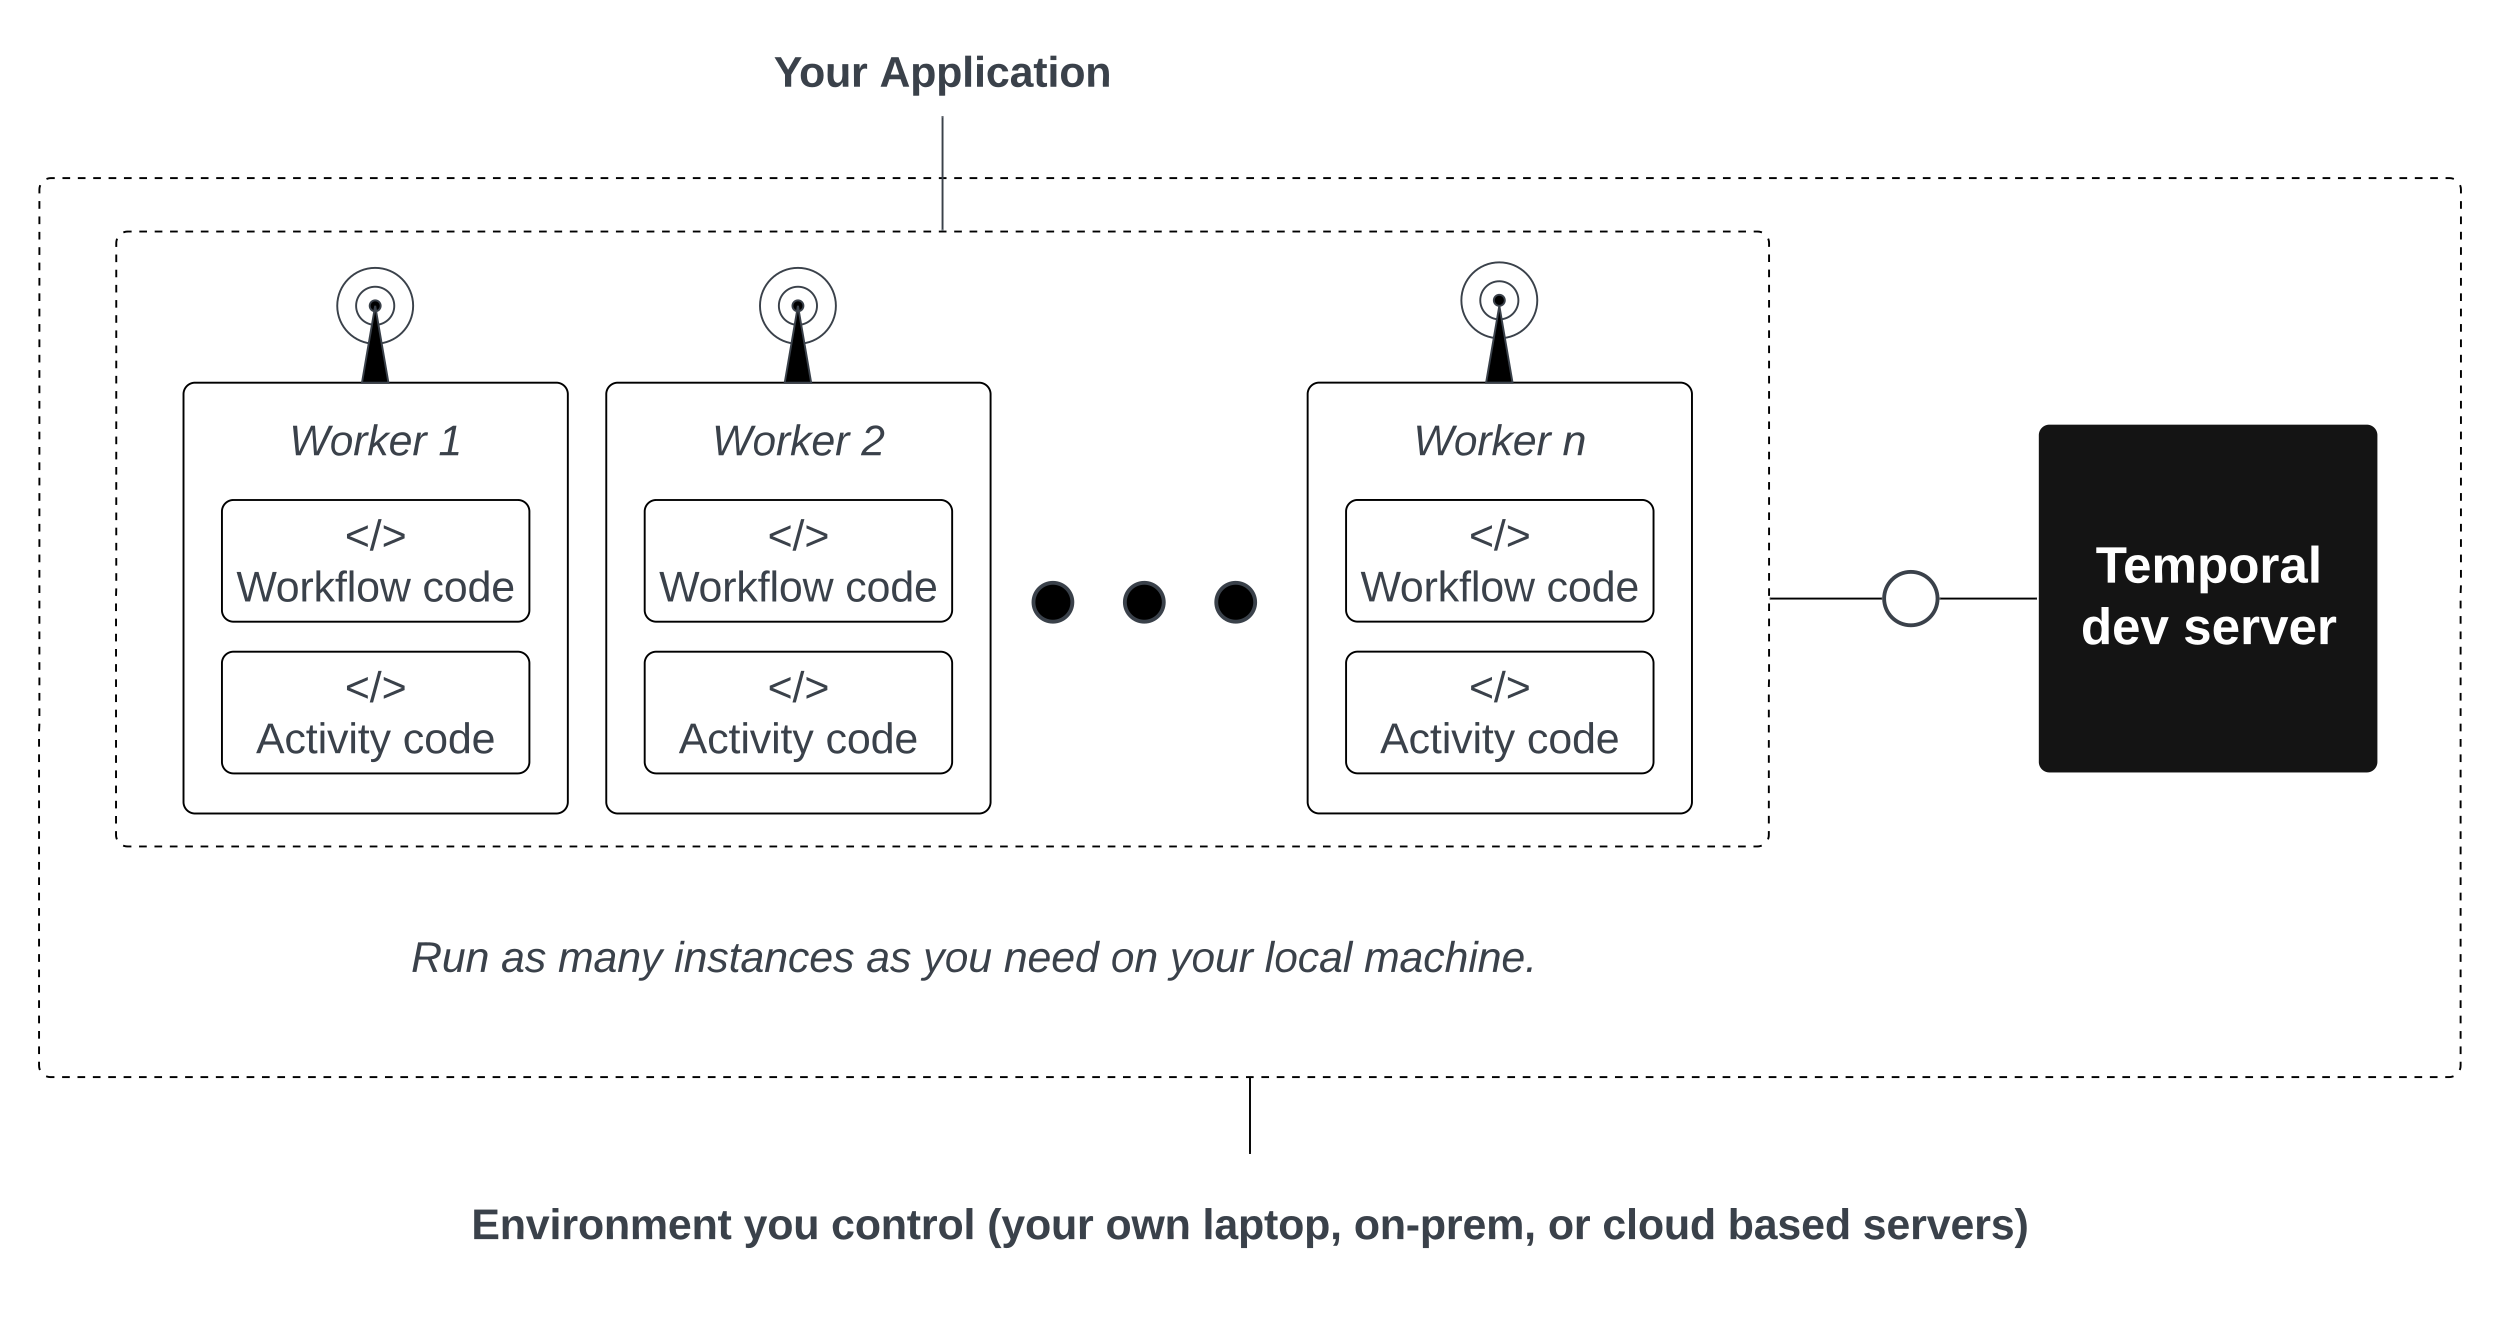 <svg xmlns="http://www.w3.org/2000/svg" xmlns:xlink="http://www.w3.org/1999/xlink" xmlns:lucid="lucid" width="1301" height="699.33"><g transform="translate(-99.5 300.5)" lucid:page-tab-id="0_0"><path d="M0-500h1500V500H0z" fill="#fff"/><path d="M120-201.8a6 6 0 0 1 6-6h1248a6 6 0 0 1 6 6V254a6 6 0 0 1-6 6H126a6 6 0 0 1-6-6z" fill-opacity="0"/><path d="M123.7-207.34l.45-.17.9-.24.95-.07h2m4 0h4m4 0h4m4 0h4m4 0h4m4 0h4m4 0h4m4 0h4m4 0h4m4 0h4m4 0h4m4 0h4m4 0h4m4 0h4m4 0h4m4 0h4m4 0h4m4 0h4m4 0h4m4 0h4m4 0h4m4 0h4m4 0h4m4 0h4m4 0h4m4 0h4m4 0h4m4 0h4m4 0h4m4 0h4m4 0h4m4 0h4m4 0h4m4 0h4m4 0h4m4 0h4m4 0h4m4 0h4m4 0h4m4 0h4m4 0h4m4 0h4m4 0h4m4 0h4m4 0h4m4 0h4m4 0h4m4 0h4m4 0h4m4 0h4m4 0h4m4 0h4m4 0h4m4 0h4m4 0h4m4 0h4m4 0h4m4 0h4m4 0h4m4 0h4m4 0h4m4 0h4m4 0h4m4 0h4m4 0h4m4 0h4m4 0h4m4 0h4m4 0h4m4 0h4m4 0h4m4 0h4m4 0h4m4 0h4m4 0h4m4 0h4m4 0h4m4 0h4m4 0h4m4 0h4m4 0h4m4 0h4m4 0h4m4 0h4m4 0h4m4 0h4m4 0h4m4 0h4m4 0h4m4 0h4m4 0h4m4 0h4m4 0h4m4 0h4m4 0h4m4 0h4m4 0h4m4 0h4m4 0h4m4 0h4m4 0h4m4 0h4m4 0h4m4 0h4m4 0h4m4 0h4m4 0h4m4 0h4m4 0h4m4 0h4m4 0h4m4 0h4m4 0h4m4 0h4m4 0h4m4 0h4m4 0h4m4 0h4m4 0h4m4 0h4m4 0h4m4 0h4m4 0h4m4 0h4m4 0h4m4 0h4m4 0h4m4 0h4m4 0h4m4 0h4m4 0h4m4 0h4m4 0h4m4 0h4m4 0h4m4 0h4m4 0h4m4 0h4m4 0h4m4 0h4m4 0h4m4 0h4m4 0h4m4 0h4m4 0h4m4 0h4m4 0h4m4 0h4m4 0h4m4 0h4m4 0h4m4 0h4m4 0h4m4 0h4m4 0h4m4 0h4m4 0h2l.94.06.9.23.45.16m3.23 3.24l.18.44.23.9.07.95v2m0 4v4m0 4v3.98m0 4v4m0 4v4m0 4v4m0 4v4m0 4v4m0 3.98v4m0 4v4m0 4v4m0 4v4m0 4v4m0 4v4m0 3.98v4m0 4v4m0 4v4m0 4v4m0 4v4m0 4v4m0 3.98v4m0 4v4m0 4v4m0 4v4m0 4v4m0 4v4m0 4V8.1m0 4v4m0 4v4m0 4v4m0 4v4m0 4v4m0 3.98v4m0 4v4m0 4v4m0 4v4m0 4v4m0 4v4m0 3.98v4m0 4v4m0 4v4m0 4v4m0 4v4m0 4v4m0 3.98v4m0 4v4m0 4v4m0 4v4m0 4v4m0 4v4m0 3.98v4m0 4v4m0 4v4m0 4v4m0 4v4m0 4v4m0 3.98v4m0 4v2l-.07.94-.22.9-.17.45m-3.24 3.23l-.45.18-.9.23-.95.07h-2m-4 0h-4m-4 0h-4m-4 0h-4m-4 0h-4m-4 0h-4m-4 0h-4m-4 0h-4m-4 0h-4m-4 0h-4m-4 0h-4m-4 0h-4m-4 0h-4m-4 0h-4m-4 0h-4m-4 0h-4m-4 0h-4m-4 0h-4m-4 0h-4m-4 0h-4m-4 0h-4m-4 0h-4m-4 0h-4m-4 0h-4m-4 0h-4m-4 0h-4m-4 0h-4m-4 0h-4m-4 0h-4m-4 0h-4m-4 0h-4m-4 0h-4m-4 0h-4m-4 0h-4m-4 0h-4m-4 0h-4m-4 0h-4m-4 0h-4m-4 0h-4m-4 0h-4m-4 0h-4m-4 0h-4m-4 0h-4m-4 0h-4m-4 0h-4m-4 0h-4m-4 0h-4m-4 0h-4m-4 0h-4m-4 0h-4m-4 0h-4m-4 0h-4m-4 0h-4m-4 0h-4m-4 0h-4m-4 0h-4m-4 0h-4m-4 0h-4m-4 0h-4m-4 0h-4m-4 0h-4m-4 0h-4m-4 0h-4m-4 0h-4m-4 0h-4m-4 0h-4m-4 0h-4m-4 0h-4m-4 0h-4m-4 0h-4m-4 0h-4m-4 0h-4m-4 0h-4m-4 0h-4m-4 0h-4m-4 0h-4m-4 0h-4m-4 0h-4m-4 0h-4m-4 0h-4m-4 0h-4m-4 0h-4m-4 0h-4m-4 0h-4m-4 0h-4m-4 0h-4m-4 0h-4m-4 0h-4m-4 0h-4m-4 0h-4m-4 0h-4m-4 0h-4m-4 0h-4m-4 0h-4m-4 0h-4m-4 0h-4m-4 0h-4m-4 0h-4m-4 0h-4m-4 0h-4m-4 0h-4m-4 0h-4m-4 0h-4m-4 0h-4m-4 0h-4m-4 0h-4m-4 0h-4m-4 0h-4m-4 0h-4m-4 0h-4m-4 0h-4m-4 0h-4m-4 0h-4m-4 0h-4m-4 0h-4m-4 0h-4m-4 0h-4m-4 0h-4m-4 0h-4m-4 0h-4m-4 0h-4m-4 0h-4m-4 0h-4m-4 0h-4m-4 0h-4m-4 0h-4m-4 0h-4m-4 0h-4m-4 0h-4m-4 0h-4m-4 0h-4m-4 0h-4m-4 0h-4m-4 0h-4m-4 0h-4m-4 0h-4m-4 0h-4m-4 0h-4m-4 0h-4m-4 0h-4m-4 0h-4m-4 0h-4m-4 0h-4m-4 0h-4m-4 0h-4m-4 0h-4m-4 0h-4m-4 0h-4m-4 0h-4m-4 0h-4m-4 0h-4m-4 0h-4m-4 0h-4m-4 0h-4m-4 0h-4m-4 0h-4m-4 0h-2l-.94-.07-.9-.22-.45-.17m-3.23-3.24l-.18-.45-.23-.9-.07-.95v-2m0-4v-4m0-4v-4m0-4v-4m0-4v-4m0-3.98v-4m0-4v-4m0-4v-4m0-4v-4m0-4v-4m0-4v-4m0-3.98v-4m0-4v-4m0-4v-4m0-4v-4m0-4v-4m0-4v-3.98m0-4v-4m0-4v-4m0-4v-4m0-4v-4m0-4v-4m0-4V76.1m0-4v-4m0-4v-4m0-4v-4m0-4v-4m0-4v-4m0-4V28.1m0-4v-4m0-4v-4m0-4v-4m0-4v-4m0-4v-4m0-4v-4m0-3.98v-4m0-4v-4m0-4v-4m0-4v-4m0-4v-4m0-4v-3.98m0-4v-4m0-4v-4m0-4v-4m0-4v-4m0-4v-4m0-4v-3.98m0-4v-4m0-4v-4m0-4v-4m0-4v-4m0-4v-4m0-4v-3.98m0-4v-4m0-4v-4m0-4v-4m0-4v-4m0-4v-2l.07-.93.22-.9.17-.45" stroke="#000" fill="none"/><path d="M160-174a6 6 0 0 1 6-6h848a6 6 0 0 1 6 6v308a6 6 0 0 1-6 6H166a6 6 0 0 1-6-6z" fill-opacity="0"/><path d="M163.7-179.53l.45-.18.9-.23.95-.07h2m4 0h4m4 0h4m4 0h4m4 0h4m4 0h4m4 0h4m4 0h4m4 0h4m4 0h4m4 0h4m4 0h4m4 0h4m4 0h4m4 0h4m4 0h4m4 0h4m4 0h4m4 0h4m4 0h4m4 0h4m4 0h4m4 0h4m4 0h4m4 0h4m4 0h4m4 0h4m4 0h4m4 0h4m4 0h4m4 0h4m4 0h4m4 0h4m4 0h4m4 0h4m4 0h4m4 0h4m4 0h4m4 0h4m4 0h4m4 0h4m4 0h4m4 0h4m4 0h4m4 0h4m4 0h4m4 0h4m4 0h4m4 0h4m4 0h4m4 0h4m4 0h4m4 0h4m4 0h4m4 0h4m4 0h4m4 0h4m4 0h4m4 0h4m4 0h4m4 0h4m4 0h4m4 0h4m4 0h4m4 0h4m4 0h4m4 0h4m4 0h4m4 0h4m4 0h4m4 0h4m4 0h4m4 0h4m4 0h4m4 0h4m4 0h4m4 0h4m4 0h4m4 0h4m4 0h4m4 0h4m4 0h4m4 0h4m4 0h4m4 0h4m4 0h4m4 0h4m4 0h4m4 0h4m4 0h4m4 0h4m4 0h4m4 0h4m4 0h4m4 0h4m4 0h4m4 0h4m4 0h4m4 0h4m4 0h4m4 0h4m4 0h4m4 0h4m4 0h4m4 0h4m4 0h4m4 0h2l.94.07.9.22.45.17m3.23 3.24l.18.45.23.9.07.95v1.97m0 3.95v3.95m0 3.95v3.95m0 3.95v3.95m0 3.95v3.94m0 3.95v3.96m0 3.95v3.96m0 3.95v3.96m0 3.94v3.95m0 3.95v3.95m0 3.95v3.95m0 3.95v3.95m0 3.95v3.94m0 3.95v3.94m0 3.95v3.94m0 3.95v3.94m0 3.95v3.93m0 3.95v3.95m0 3.95v3.95m0 3.95v3.95m0 3.94v3.95m0 3.95v3.95m0 3.95v3.95m0 3.95v3.95m0 3.94v3.95m0 3.96v3.95m0 3.96v3.95m0 3.96v3.95m0 3.95v3.95m0 3.95V57m0 3.95v3.95m0 3.95v3.95m0 3.94v3.95m0 3.94v3.95m0 3.94v3.95m0 3.94v3.95m0 3.93v3.95m0 3.95v3.95m0 3.95v3.95m0 3.95V134l-.07.94-.22.9-.17.45m-3.24 3.23l-.45.18-.9.23-.95.07h-2m-4 0h-4m-4 0h-4m-4 0h-4m-4 0h-4m-4 0h-4m-4 0h-4m-4 0h-4m-4 0h-4m-4 0h-4m-4 0h-4m-4 0h-4m-4 0h-4m-4 0h-4m-4 0h-4m-4 0h-4m-4 0h-4m-4 0h-4m-4 0h-4m-4 0h-4m-4 0h-4m-4 0h-4m-4 0h-4m-4 0h-4m-4 0h-4m-4 0h-4m-4 0h-4m-4 0h-4m-4 0h-4m-4 0h-4m-4 0h-4m-4 0h-4m-4 0h-4m-4 0h-4m-4 0h-4m-4 0h-4m-4 0h-4m-4 0h-4m-4 0h-4m-4 0h-4m-4 0h-4m-4 0h-4m-4 0h-4m-4 0h-4m-4 0h-4m-4 0h-4m-4 0h-4m-4 0h-4m-4 0h-4m-4 0h-4m-4 0h-4m-4 0h-4m-4 0h-4m-4 0h-4m-4 0h-4m-4 0h-4m-4 0h-4m-4 0h-4m-4 0h-4m-4 0h-4m-4 0h-4m-4 0h-4m-4 0h-4m-4 0h-4m-4 0h-4m-4 0h-4m-4 0h-4m-4 0h-4m-4 0h-4m-4 0h-4m-4 0h-4m-4 0h-4m-4 0h-4m-4 0h-4m-4 0h-4m-4 0h-4m-4 0h-4m-4 0h-4m-4 0h-4m-4 0h-4m-4 0h-4m-4 0h-4m-4 0h-4m-4 0h-4m-4 0h-4m-4 0h-4m-4 0h-4m-4 0h-4m-4 0h-4m-4 0h-4m-4 0h-4m-4 0h-4m-4 0h-4m-4 0h-4m-4 0h-4m-4 0h-4m-4 0h-4m-4 0h-4m-4 0h-4m-4 0h-4m-4 0h-4m-4 0h-4m-4 0h-4m-4 0h-4m-4 0h-4m-4 0h-4m-4 0h-2l-.94-.07-.9-.22-.45-.17m-3.23-3.24l-.18-.45-.23-.9-.07-.95v-1.97m0-3.95v-3.95m0-3.95v-3.95m0-3.95v-3.95m0-3.94v-3.96m0-3.95v-3.96m0-3.95v-3.96m0-3.95v-3.96m0-3.94v-3.95m0-3.95v-3.95m0-3.95v-3.95m0-3.95v-3.95m0-3.95v-3.94m0-3.95v-3.94m0-3.95v-3.94m0-3.95v-3.94m0-3.95V5.7m0-3.95v-3.95m0-3.95v-3.95m0-3.95v-3.95m0-3.94v-3.95m0-3.95v-3.95m0-3.95v-3.95m0-3.95v-3.95m0-3.94v-3.95m0-3.96v-3.95m0-3.96v-3.95m0-3.96v-3.94m0-3.95v-3.95m0-3.95V-97m0-3.95v-3.95m0-3.95v-3.95m0-3.94v-3.95m0-3.94v-3.95m0-3.94v-3.95m0-3.94v-3.94m0-3.95v-3.95m0-3.95v-3.95m0-3.95v-3.95m0-3.95V-174l.07-.94.22-.9.17-.45" stroke="#000" fill="none"/><path d="M195-95.35a6 6 0 0 1 6-6h188a6 6 0 0 1 6 6v212.2a6 6 0 0 1-6 6H201a6 6 0 0 1-6-6z" stroke="#000" fill="#fff"/><use xlink:href="#a" transform="matrix(1,0,0,1,215,-81.35) translate(35.031 17.778)"/><use xlink:href="#b" transform="matrix(1,0,0,1,215,-81.35) translate(112.623 17.778)"/><path d="M470-274a6 6 0 0 1 6-6h228a6 6 0 0 1 6 6v28a6 6 0 0 1-6 6H476a6 6 0 0 1-6-6z" stroke="#000" stroke-opacity="0" fill="#fff" fill-opacity="0"/><use xlink:href="#c" transform="matrix(1,0,0,1,475,-275) translate(27.191 19.653)"/><use xlink:href="#d" transform="matrix(1,0,0,1,475,-275) translate(82.191 19.653)"/><path d="M314.5-141.35c0 10.9-8.84 19.75-19.75 19.75-10.9 0-19.75-8.84-19.75-19.75 0-10.9 8.84-19.75 19.75-19.75 10.9 0 19.75 8.84 19.75 19.75z" stroke="#3a414a" fill-opacity="0"/><path d="M304.68-141.35c0 5.48-4.45 9.92-9.93 9.92-5.48 0-9.93-4.44-9.93-9.92 0-5.48 4.45-9.93 9.93-9.93 5.48 0 9.93 4.45 9.93 9.93z" stroke="#3a414a" fill-opacity="0"/><path d="M297.6-141.35c0 1.58-1.27 2.86-2.85 2.86s-2.86-1.27-2.86-2.85 1.27-2.86 2.85-2.86 2.86 1.27 2.86 2.85z" stroke="#3a414a"/><path d="M287.87-101.35h13.76l-6.88-40z" stroke="#3a414a"/><path d="M590-239.5v58.5" stroke="#3a414a" fill="none"/><path d="M590.5-239.5h-1v-.5h1zM590.5-180.5h-1v-.5h1z" stroke="#3a414a" stroke-width=".05" fill="#3a414a"/><path d="M657.56 12.9c0 5.6-4.53 10.13-10.12 10.13-5.6 0-10.13-4.53-10.13-10.12 0-5.58 4.55-10.12 10.14-10.12 5.6 0 10.12 4.54 10.12 10.13zM752.7 12.9c0 5.6-4.55 10.13-10.14 10.13-5.6 0-10.12-4.53-10.12-10.12 0-5.58 4.53-10.12 10.12-10.12 5.6 0 10.13 4.54 10.13 10.13zM705.13 12.9c0 5.6-4.54 10.13-10.13 10.13-5.6 0-10.13-4.53-10.13-10.12 0-5.58 4.54-10.12 10.13-10.12 5.6 0 10.13 4.54 10.13 10.13z" stroke="#3a414a" stroke-width="2"/><path d="M215-34.3a6 6 0 0 1 6-6h148a6 6 0 0 1 6 6v51.33a6 6 0 0 1-6 6H221a6 6 0 0 1-6-6z" stroke="#000" fill="#fff" fill-opacity="0"/><use xlink:href="#e" transform="matrix(1,0,0,1,220,-35.301) translate(58.951 21.153)"/><use xlink:href="#f" transform="matrix(1,0,0,1,220,-35.301) translate(2.5 47.819)"/><use xlink:href="#g" transform="matrix(1,0,0,1,220,-35.301) translate(99.352 47.819)"/><path d="M215 44.65a6 6 0 0 1 6-6h148a6 6 0 0 1 6 6v51.33a6 6 0 0 1-6 6H221a6 6 0 0 1-6-6z" stroke="#000" fill="#fff" fill-opacity="0"/><use xlink:href="#e" transform="matrix(1,0,0,1,220,43.65) translate(58.951 21.153)"/><use xlink:href="#h" transform="matrix(1,0,0,1,220,43.65) translate(12.716 47.819)"/><use xlink:href="#g" transform="matrix(1,0,0,1,220,43.65) translate(89.136 47.819)"/><path d="M415-95.35a6 6 0 0 1 6-6h188a6 6 0 0 1 6 6v212.2a6 6 0 0 1-6 6H421a6 6 0 0 1-6-6z" stroke="#000" fill="#fff"/><use xlink:href="#a" transform="matrix(1,0,0,1,435,-81.35) translate(35.031 17.778)"/><use xlink:href="#i" transform="matrix(1,0,0,1,435,-81.35) translate(112.623 17.778)"/><path d="M534.5-141.35c0 10.9-8.84 19.75-19.75 19.75-10.9 0-19.75-8.84-19.75-19.75 0-10.9 8.84-19.75 19.75-19.75 10.9 0 19.75 8.84 19.75 19.75z" stroke="#3a414a" fill-opacity="0"/><path d="M524.67-141.35c0 5.48-4.44 9.92-9.92 9.92-5.48 0-9.93-4.44-9.93-9.92 0-5.48 4.45-9.93 9.93-9.93 5.48 0 9.92 4.45 9.92 9.93z" stroke="#3a414a" fill-opacity="0"/><path d="M517.6-141.35c0 1.58-1.27 2.86-2.85 2.86s-2.86-1.27-2.86-2.85 1.27-2.86 2.85-2.86 2.86 1.27 2.86 2.85z" stroke="#3a414a"/><path d="M507.87-101.35h13.76l-6.88-40z" stroke="#3a414a"/><path d="M435-34.3a6 6 0 0 1 6-6h148a6 6 0 0 1 6 6v51.33a6 6 0 0 1-6 6H441a6 6 0 0 1-6-6z" stroke="#000" fill="#fff" fill-opacity="0"/><use xlink:href="#e" transform="matrix(1,0,0,1,440,-35.301) translate(58.951 21.153)"/><use xlink:href="#f" transform="matrix(1,0,0,1,440,-35.301) translate(2.5 47.819)"/><use xlink:href="#g" transform="matrix(1,0,0,1,440,-35.301) translate(99.352 47.819)"/><path d="M435 44.65a6 6 0 0 1 6-6h148a6 6 0 0 1 6 6v51.33a6 6 0 0 1-6 6H441a6 6 0 0 1-6-6z" stroke="#000" fill="#fff" fill-opacity="0"/><use xlink:href="#e" transform="matrix(1,0,0,1,440,43.65) translate(58.951 21.153)"/><use xlink:href="#h" transform="matrix(1,0,0,1,440,43.65) translate(12.716 47.819)"/><use xlink:href="#g" transform="matrix(1,0,0,1,440,43.65) translate(89.136 47.819)"/><path d="M780-95.38a6 6 0 0 1 6-6h188a6 6 0 0 1 6 6v212.2a6 6 0 0 1-6 6H786a6 6 0 0 1-6-6z" stroke="#000" fill="#fff"/><use xlink:href="#a" transform="matrix(1,0,0,1,800,-81.384) translate(35.031 17.778)"/><use xlink:href="#j" transform="matrix(1,0,0,1,800,-81.384) translate(112.623 17.778)"/><path d="M899.5-144.2c0 10.9-8.84 19.74-19.75 19.74-10.9 0-19.75-8.85-19.75-19.75 0-10.92 8.84-19.76 19.75-19.76 10.9 0 19.75 8.84 19.75 19.75z" stroke="#3a414a" fill-opacity="0"/><path d="M889.67-144.2c0 5.47-4.44 9.9-9.92 9.9-5.48 0-9.92-4.43-9.92-9.9 0-5.5 4.44-9.94 9.92-9.94 5.48 0 9.92 4.44 9.92 9.93z" stroke="#3a414a" fill-opacity="0"/><path d="M882.6-144.2c0 1.57-1.27 2.85-2.85 2.85s-2.86-1.28-2.86-2.86c0-1.6 1.27-2.88 2.85-2.88s2.86 1.28 2.86 2.87z" stroke="#3a414a"/><path d="M872.87-101.38h13.76l-6.88-40z" stroke="#3a414a"/><path d="M800-34.33a6 6 0 0 1 6-6h148a6 6 0 0 1 6 6V17a6 6 0 0 1-6 6H806a6 6 0 0 1-6-6z" stroke="#000" fill="#fff" fill-opacity="0"/><use xlink:href="#e" transform="matrix(1,0,0,1,805,-35.334) translate(58.951 21.153)"/><use xlink:href="#f" transform="matrix(1,0,0,1,805,-35.334) translate(2.5 47.819)"/><use xlink:href="#g" transform="matrix(1,0,0,1,805,-35.334) translate(99.352 47.819)"/><path d="M800 44.62a6 6 0 0 1 6-6h148a6 6 0 0 1 6 6v51.33a6 6 0 0 1-6 6H806a6 6 0 0 1-6-6z" stroke="#000" fill="#fff" fill-opacity="0"/><use xlink:href="#e" transform="matrix(1,0,0,1,805,43.616) translate(58.951 21.153)"/><use xlink:href="#h" transform="matrix(1,0,0,1,805,43.616) translate(12.716 47.819)"/><use xlink:href="#g" transform="matrix(1,0,0,1,805,43.616) translate(89.136 47.819)"/><path d="M291.9 161a6 6 0 0 1 6-6H914a6 6 0 0 1 6 6v78a6 6 0 0 1-6 6H297.9a6 6 0 0 1-6-6z" stroke="#000" stroke-opacity="0" fill="#fff" fill-opacity="0"/><g><use xlink:href="#k" transform="matrix(1,0,0,1,296.886,160) translate(16.537 45.278)"/><use xlink:href="#l" transform="matrix(1,0,0,1,296.886,160) translate(63.389 45.278)"/><use xlink:href="#m" transform="matrix(1,0,0,1,296.886,160) translate(93.019 45.278)"/><use xlink:href="#n" transform="matrix(1,0,0,1,296.886,160) translate(153.451 45.278)"/><use xlink:href="#o" transform="matrix(1,0,0,1,296.886,160) translate(253.389 45.278)"/><use xlink:href="#p" transform="matrix(1,0,0,1,296.886,160) translate(283.019 45.278)"/><use xlink:href="#q" transform="matrix(1,0,0,1,296.886,160) translate(324.994 45.278)"/><use xlink:href="#r" transform="matrix(1,0,0,1,296.886,160) translate(380.549 45.278)"/><use xlink:href="#s" transform="matrix(1,0,0,1,296.886,160) translate(411.414 45.278)"/><use xlink:href="#t" transform="matrix(1,0,0,1,296.886,160) translate(460.735 45.278)"/><use xlink:href="#u" transform="matrix(1,0,0,1,296.886,160) translate(512.463 45.278)"/></g><path d="M290 306a6 6 0 0 1 6-6h908a6 6 0 0 1 6 6v66.33a6 6 0 0 1-6 6H296a6 6 0 0 1-6-6z" stroke="#000" stroke-opacity="0" fill="#fff" fill-opacity="0"/><g><use xlink:href="#v" transform="matrix(1,0,0,1,295,305) translate(49.784 39.34)"/><use xlink:href="#w" transform="matrix(1,0,0,1,295,305) translate(191.451 39.34)"/><use xlink:href="#x" transform="matrix(1,0,0,1,295,305) translate(237.006 39.34)"/><use xlink:href="#y" transform="matrix(1,0,0,1,295,305) translate(318.241 39.34)"/><use xlink:href="#z" transform="matrix(1,0,0,1,295,305) translate(379.784 39.34)"/><use xlink:href="#A" transform="matrix(1,0,0,1,295,305) translate(430.278 39.34)"/><use xlink:href="#B" transform="matrix(1,0,0,1,295,305) translate(509.043 39.34)"/><use xlink:href="#C" transform="matrix(1,0,0,1,295,305) translate(610.031 39.34)"/><use xlink:href="#D" transform="matrix(1,0,0,1,295,305) translate(638.364 39.34)"/><use xlink:href="#E" transform="matrix(1,0,0,1,295,305) translate(703.611 39.34)"/><use xlink:href="#F" transform="matrix(1,0,0,1,295,305) translate(773.858 39.34)"/></g><path d="M750 299.5V261" stroke="#000" fill="none"/><path d="M750.5 300h-1v-.5h1zM750.5 261h-1v-.5h1z" stroke="#000" stroke-width=".05"/><path d="M1160-74a6 6 0 0 1 6-6h165.2a6 6 0 0 1 6 6V95.98a6 6 0 0 1-6 6H1166a6 6 0 0 1-6-6z" stroke="#fff" fill="#141414"/><g><use xlink:href="#G" transform="matrix(1,0,0,1,1172,-68) translate(18.111 70.708)"/><use xlink:href="#H" transform="matrix(1,0,0,1,1172,-68) translate(10.37 102.708)"/><use xlink:href="#I" transform="matrix(1,0,0,1,1172,-68) translate(63.63 102.708)"/></g><path d="M1159 11h-49.68" stroke="#000" fill="none"/><path d="M1159.5 11.5h-.5v-1h.5zM1109.33 11.5h-.58l.07-.5-.07-.5h.58z" stroke="#000" stroke-width=".05"/><path d="M1078.5 11H1021" stroke="#000" fill="none"/><path d="M1079 11l.06.5h-.58v-1h.58zM1021 11.5h-.5v-1h.5z" stroke="#000" stroke-width=".05"/><path d="M1107.8 11c0 7.67-6.22 13.9-13.9 13.9-7.68 0-13.9-6.23-13.9-13.9 0-7.7 6.22-13.9 13.9-13.9 7.68 0 13.9 6.2 13.9 13.9z" stroke="#3a414a" stroke-width="2" fill="#fff"/><defs><path fill="#3a414a" d="M247 0h-39l-15-214-24 57L95 0H56L31-248h35L82-30l101-218h33l16 218 101-218h35" id="J"/><path fill="#3a414a" d="M30-147c31-64 166-65 159 27C183-49 158 1 86 4 9 8 1-88 30-147zM88-20c53 0 68-48 68-100 0-31-11-51-44-50-52 1-68 46-68 97 0 32 13 53 44 53" id="K"/><path fill="#3a414a" d="M66-151c12-25 30-51 66-40l-6 26C45-176 58-65 38 0H6l36-190h30" id="L"/><path fill="#3a414a" d="M127 0L80-88 50-66 37 0H6l51-261h31L57-100l99-90h39l-93 82L161 0h-34" id="M"/><path fill="#3a414a" d="M111-194c62-3 86 47 72 106H45c-7 38 6 69 45 68 27-1 43-14 53-32l24 11C152-15 129 4 87 4 38 3 12-23 12-71c0-70 32-119 99-123zm44 81c14-66-71-72-95-28-4 8-8 17-11 28h106" id="N"/><g id="a"><use transform="matrix(0.062,0,0,0.062,0,0)" xlink:href="#J"/><use transform="matrix(0.062,0,0,0.062,20.926,0)" xlink:href="#K"/><use transform="matrix(0.062,0,0,0.062,33.272,0)" xlink:href="#L"/><use transform="matrix(0.062,0,0,0.062,40.617,0)" xlink:href="#M"/><use transform="matrix(0.062,0,0,0.062,51.728,0)" xlink:href="#N"/><use transform="matrix(0.062,0,0,0.062,64.074,0)" xlink:href="#L"/></g><path fill="#3a414a" d="M9 0l6-27h63l36-188-63 39 6-31 66-41h29L110-27h60l-5 27H9" id="O"/><use transform="matrix(0.062,0,0,0.062,0,0)" xlink:href="#O" id="b"/><path fill="#3a414a" d="M146-102V0H94v-102L6-248h54l60 105 60-105h54" id="P"/><path fill="#3a414a" d="M110-194c64 0 96 36 96 99 0 64-35 99-97 99-61 0-95-36-95-99 0-62 34-99 96-99zm-1 164c35 0 45-28 45-65 0-40-10-65-43-65-34 0-45 26-45 65 0 36 10 65 43 65" id="Q"/><path fill="#3a414a" d="M85 4C-2 5 27-109 22-190h50c7 57-23 150 33 157 60-5 35-97 40-157h50l1 190h-47c-2-12 1-28-3-38-12 25-28 42-61 42" id="R"/><path fill="#3a414a" d="M135-150c-39-12-60 13-60 57V0H25l-1-190h47c2 13-1 29 3 40 6-28 27-53 61-41v41" id="S"/><g id="c"><use transform="matrix(0.062,0,0,0.062,0,0)" xlink:href="#P"/><use transform="matrix(0.062,0,0,0.062,13.148,0)" xlink:href="#Q"/><use transform="matrix(0.062,0,0,0.062,26.667,0)" xlink:href="#R"/><use transform="matrix(0.062,0,0,0.062,40.185,0)" xlink:href="#S"/></g><path fill="#3a414a" d="M199 0l-22-63H83L61 0H9l90-248h61L250 0h-51zm-33-102l-36-108c-10 38-24 72-36 108h72" id="T"/><path fill="#3a414a" d="M135-194c53 0 70 44 70 98 0 56-19 98-73 100-31 1-45-17-59-34 3 33 2 69 2 105H25l-1-265h48c2 10 0 23 3 31 11-24 29-35 60-35zM114-30c33 0 39-31 40-66 0-38-9-64-40-64-56 0-55 130 0 130" id="U"/><path fill="#3a414a" d="M25 0v-261h50V0H25" id="V"/><path fill="#3a414a" d="M25-224v-37h50v37H25zM25 0v-190h50V0H25" id="W"/><path fill="#3a414a" d="M190-63c-7 42-38 67-86 67-59 0-84-38-90-98-12-110 154-137 174-36l-49 2c-2-19-15-32-35-32-30 0-35 28-38 64-6 74 65 87 74 30" id="X"/><path fill="#3a414a" d="M133-34C117-15 103 5 69 4 32 3 11-16 11-54c-1-60 55-63 116-61 1-26-3-47-28-47-18 1-26 9-28 27l-52-2c7-38 36-58 82-57s74 22 75 68l1 82c-1 14 12 18 25 15v27c-30 8-71 5-69-32zm-48 3c29 0 43-24 42-57-32 0-66-3-65 30 0 17 8 27 23 27" id="Y"/><path fill="#3a414a" d="M115-3C79 11 28 4 28-45v-112H4v-33h27l15-45h31v45h36v33H77v99c-1 23 16 31 38 25v30" id="Z"/><path fill="#3a414a" d="M135-194c87-1 58 113 63 194h-50c-7-57 23-157-34-157-59 0-34 97-39 157H25l-1-190h47c2 12-1 28 3 38 12-26 28-41 61-42" id="aa"/><g id="d"><use transform="matrix(0.062,0,0,0.062,0,0)" xlink:href="#T"/><use transform="matrix(0.062,0,0,0.062,15.988,0)" xlink:href="#U"/><use transform="matrix(0.062,0,0,0.062,29.506,0)" xlink:href="#U"/><use transform="matrix(0.062,0,0,0.062,43.025,0)" xlink:href="#V"/><use transform="matrix(0.062,0,0,0.062,49.198,0)" xlink:href="#W"/><use transform="matrix(0.062,0,0,0.062,55.37,0)" xlink:href="#X"/><use transform="matrix(0.062,0,0,0.062,67.716,0)" xlink:href="#Y"/><use transform="matrix(0.062,0,0,0.062,80.062,0)" xlink:href="#Z"/><use transform="matrix(0.062,0,0,0.062,87.407,0)" xlink:href="#W"/><use transform="matrix(0.062,0,0,0.062,93.58,0)" xlink:href="#Q"/><use transform="matrix(0.062,0,0,0.062,107.099,0)" xlink:href="#aa"/></g><path fill="#3a414a" d="M18-100v-36l175-74v27L42-118l151 64v27" id="ab"/><path fill="#3a414a" d="M0 4l72-265h28L28 4H0" id="ac"/><path fill="#3a414a" d="M18-27v-27l151-64-151-65v-27l175 74v36" id="ad"/><g id="e"><use transform="matrix(0.062,0,0,0.062,0,0)" xlink:href="#ab"/><use transform="matrix(0.062,0,0,0.062,12.963,0)" xlink:href="#ac"/><use transform="matrix(0.062,0,0,0.062,19.136,0)" xlink:href="#ad"/></g><path fill="#3a414a" d="M266 0h-40l-56-210L115 0H75L2-248h35L96-30l15-64 43-154h32l59 218 59-218h35" id="ae"/><path fill="#3a414a" d="M100-194c62-1 85 37 85 99 1 63-27 99-86 99S16-35 15-95c0-66 28-99 85-99zM99-20c44 1 53-31 53-75 0-43-8-75-51-75s-53 32-53 75 10 74 51 75" id="af"/><path fill="#3a414a" d="M114-163C36-179 61-72 57 0H25l-1-190h30c1 12-1 29 2 39 6-27 23-49 58-41v29" id="ag"/><path fill="#3a414a" d="M143 0L79-87 56-68V0H24v-261h32v163l83-92h37l-77 82L181 0h-38" id="ah"/><path fill="#3a414a" d="M101-234c-31-9-42 10-38 44h38v23H63V0H32v-167H5v-23h27c-7-52 17-82 69-68v24" id="ai"/><path fill="#3a414a" d="M24 0v-261h32V0H24" id="aj"/><path fill="#3a414a" d="M206 0h-36l-40-164L89 0H53L-1-190h32L70-26l43-164h34l41 164 42-164h31" id="ak"/><g id="f"><use transform="matrix(0.062,0,0,0.062,0,0)" xlink:href="#ae"/><use transform="matrix(0.062,0,0,0.062,20.494,0)" xlink:href="#af"/><use transform="matrix(0.062,0,0,0.062,32.84,0)" xlink:href="#ag"/><use transform="matrix(0.062,0,0,0.062,40.185,0)" xlink:href="#ah"/><use transform="matrix(0.062,0,0,0.062,51.296,0)" xlink:href="#ai"/><use transform="matrix(0.062,0,0,0.062,57.469,0)" xlink:href="#aj"/><use transform="matrix(0.062,0,0,0.062,62.346,0)" xlink:href="#af"/><use transform="matrix(0.062,0,0,0.062,74.691,0)" xlink:href="#ak"/></g><path fill="#3a414a" d="M96-169c-40 0-48 33-48 73s9 75 48 75c24 0 41-14 43-38l32 2c-6 37-31 61-74 61-59 0-76-41-82-99-10-93 101-131 147-64 4 7 5 14 7 22l-32 3c-4-21-16-35-41-35" id="al"/><path fill="#3a414a" d="M85-194c31 0 48 13 60 33l-1-100h32l1 261h-30c-2-10 0-23-3-31C134-8 116 4 85 4 32 4 16-35 15-94c0-66 23-100 70-100zm9 24c-40 0-46 34-46 75 0 40 6 74 45 74 42 0 51-32 51-76 0-42-9-74-50-73" id="am"/><path fill="#3a414a" d="M100-194c63 0 86 42 84 106H49c0 40 14 67 53 68 26 1 43-12 49-29l28 8c-11 28-37 45-77 45C44 4 14-33 15-96c1-61 26-98 85-98zm52 81c6-60-76-77-97-28-3 7-6 17-6 28h103" id="an"/><g id="g"><use transform="matrix(0.062,0,0,0.062,0,0)" xlink:href="#al"/><use transform="matrix(0.062,0,0,0.062,11.111,0)" xlink:href="#af"/><use transform="matrix(0.062,0,0,0.062,23.457,0)" xlink:href="#am"/><use transform="matrix(0.062,0,0,0.062,35.802,0)" xlink:href="#an"/></g><path fill="#3a414a" d="M205 0l-28-72H64L36 0H1l101-248h38L239 0h-34zm-38-99l-47-123c-12 45-31 82-46 123h93" id="ao"/><path fill="#3a414a" d="M59-47c-2 24 18 29 38 22v24C64 9 27 4 27-40v-127H5v-23h24l9-43h21v43h35v23H59v120" id="ap"/><path fill="#3a414a" d="M24-231v-30h32v30H24zM24 0v-190h32V0H24" id="aq"/><path fill="#3a414a" d="M108 0H70L1-190h34L89-25l56-165h34" id="ar"/><path fill="#3a414a" d="M179-190L93 31C79 59 56 82 12 73V49c39 6 53-20 64-50L1-190h34L92-34l54-156h33" id="as"/><g id="h"><use transform="matrix(0.062,0,0,0.062,0,0)" xlink:href="#ao"/><use transform="matrix(0.062,0,0,0.062,14.815,0)" xlink:href="#al"/><use transform="matrix(0.062,0,0,0.062,25.926,0)" xlink:href="#ap"/><use transform="matrix(0.062,0,0,0.062,32.099,0)" xlink:href="#aq"/><use transform="matrix(0.062,0,0,0.062,36.975,0)" xlink:href="#ar"/><use transform="matrix(0.062,0,0,0.062,48.086,0)" xlink:href="#aq"/><use transform="matrix(0.062,0,0,0.062,52.963,0)" xlink:href="#ap"/><use transform="matrix(0.062,0,0,0.062,59.136,0)" xlink:href="#as"/></g><path fill="#3a414a" d="M123-251c66 0 92 69 53 113C138-94 73-75 39-27h128l-5 27H-2c17-92 123-93 159-163 14-28-1-64-36-62-29 2-46 17-54 41l-30-6c13-36 37-61 86-61" id="at"/><use transform="matrix(0.062,0,0,0.062,0,0)" xlink:href="#at" id="i"/><path fill="#3a414a" d="M67-158c22-48 132-52 116 29L158 0h-32l25-140c3-38-53-32-70-12C52-117 51-52 38 0H6l36-190h30" id="au"/><use transform="matrix(0.062,0,0,0.062,0,0)" xlink:href="#au" id="j"/><path fill="#3a414a" d="M249-183c0 48-29 72-75 77L221 0h-36l-43-103H65L45 0H11l48-248c83 2 190-17 190 65zm-34 3c0-55-74-39-127-41l-18 92c63-1 145 13 145-51" id="av"/><path fill="#3a414a" d="M67 3c-93-2-31-127-26-193h32L48-50c-3 39 53 32 70 12 30-34 30-101 43-152h32L157 0h-30c1-10 6-24 4-33-14 20-29 37-64 36" id="aw"/><g id="k"><use transform="matrix(0.062,0,0,0.062,0,0)" xlink:href="#av"/><use transform="matrix(0.062,0,0,0.062,15.988,0)" xlink:href="#aw"/><use transform="matrix(0.062,0,0,0.062,28.333,0)" xlink:href="#au"/></g><path fill="#3a414a" d="M165-48c-4 18 1 34 23 27l-3 20c-29 8-62 0-52-35h-2C116-14 99 4 63 4 30 4 8-16 8-49c0-68 71-67 138-67 10-26 0-56-31-54-26 1-42 9-47 31l-32-5c8-67 160-71 144 15-5 28-9 54-15 81zM42-50c3 52 80 24 89-6 7-12 7-24 11-38-47 1-103-4-100 44" id="ax"/><path fill="#3a414a" d="M55-144c13 50 104 24 104 88C159 21 15 23 1-39l26-10c6 40 102 42 102-4-13-50-104-23-104-87 0-71 143-71 148-8l-29 4c-5-35-85-37-89 0" id="ay"/><g id="l"><use transform="matrix(0.062,0,0,0.062,0,0)" xlink:href="#ax"/><use transform="matrix(0.062,0,0,0.062,12.346,0)" xlink:href="#ay"/></g><path fill="#3a414a" d="M248-111c6-24 9-61-24-58-72 9-57 108-77 169h-31l26-142c3-37-50-30-64-10C52-115 50-51 37 0H6l36-190h30c-1 10-6 24-4 32 13-43 101-52 105 5 13-22 29-41 61-41 90 0 28 129 23 194h-31" id="az"/><path fill="#3a414a" d="M198-190L69 30C53 58 25 83-20 72c4-11-1-27 19-22 33-1 43-29 59-52L20-190h32L79-34l84-156h35" id="aA"/><g id="m"><use transform="matrix(0.062,0,0,0.062,0,0)" xlink:href="#az"/><use transform="matrix(0.062,0,0,0.062,18.457,0)" xlink:href="#ax"/><use transform="matrix(0.062,0,0,0.062,30.802,0)" xlink:href="#au"/><use transform="matrix(0.062,0,0,0.062,43.148,0)" xlink:href="#aA"/></g><path fill="#3a414a" d="M50-231l6-30h32l-6 30H50zM6 0l37-190h31L37 0H6" id="aB"/><path fill="#3a414a" d="M51-54c-9 22 5 41 31 30L79-1C43 14 10-4 19-52l22-115H19l5-23h22l19-43h21l-9 43h35l-4 23H73" id="aC"/><path fill="#3a414a" d="M44-68c0 29 11 47 38 47 30 0 42-19 51-41l28 9C148-21 126 4 82 4 31 4 10-29 12-85c3-77 74-140 146-93 12 8 15 23 18 40l-31 5c-1-22-13-36-36-36-52 0-65 49-65 101" id="aD"/><g id="n"><use transform="matrix(0.062,0,0,0.062,0,0)" xlink:href="#aB"/><use transform="matrix(0.062,0,0,0.062,4.877,0)" xlink:href="#au"/><use transform="matrix(0.062,0,0,0.062,17.222,0)" xlink:href="#ay"/><use transform="matrix(0.062,0,0,0.062,28.333,0)" xlink:href="#aC"/><use transform="matrix(0.062,0,0,0.062,34.506,0)" xlink:href="#ax"/><use transform="matrix(0.062,0,0,0.062,46.852,0)" xlink:href="#au"/><use transform="matrix(0.062,0,0,0.062,59.198,0)" xlink:href="#aD"/><use transform="matrix(0.062,0,0,0.062,70.309,0)" xlink:href="#N"/><use transform="matrix(0.062,0,0,0.062,82.654,0)" xlink:href="#ay"/></g><g id="o"><use transform="matrix(0.062,0,0,0.062,0,0)" xlink:href="#ax"/><use transform="matrix(0.062,0,0,0.062,12.346,0)" xlink:href="#ay"/></g><g id="p"><use transform="matrix(0.062,0,0,0.062,0,0)" xlink:href="#aA"/><use transform="matrix(0.062,0,0,0.062,11.111,0)" xlink:href="#K"/><use transform="matrix(0.062,0,0,0.062,23.457,0)" xlink:href="#aw"/></g><path fill="#3a414a" d="M133-28C103 26-5 8 13-77c13-62 24-115 90-117 29-1 46 15 56 35l19-102h32L160 0h-30zM45-64c-2 27 10 43 35 43 54-1 69-50 69-103 0-29-15-46-42-46-53-1-58 58-62 106" id="aE"/><g id="q"><use transform="matrix(0.062,0,0,0.062,0,0)" xlink:href="#au"/><use transform="matrix(0.062,0,0,0.062,12.346,0)" xlink:href="#N"/><use transform="matrix(0.062,0,0,0.062,24.691,0)" xlink:href="#N"/><use transform="matrix(0.062,0,0,0.062,37.037,0)" xlink:href="#aE"/></g><g id="r"><use transform="matrix(0.062,0,0,0.062,0,0)" xlink:href="#K"/><use transform="matrix(0.062,0,0,0.062,12.346,0)" xlink:href="#au"/></g><g id="s"><use transform="matrix(0.062,0,0,0.062,0,0)" xlink:href="#aA"/><use transform="matrix(0.062,0,0,0.062,11.111,0)" xlink:href="#K"/><use transform="matrix(0.062,0,0,0.062,23.457,0)" xlink:href="#aw"/><use transform="matrix(0.062,0,0,0.062,35.802,0)" xlink:href="#L"/></g><path fill="#3a414a" d="M6 0l50-261h32L37 0H6" id="aF"/><g id="t"><use transform="matrix(0.062,0,0,0.062,0,0)" xlink:href="#aF"/><use transform="matrix(0.062,0,0,0.062,4.877,0)" xlink:href="#K"/><use transform="matrix(0.062,0,0,0.062,17.222,0)" xlink:href="#aD"/><use transform="matrix(0.062,0,0,0.062,28.333,0)" xlink:href="#ax"/><use transform="matrix(0.062,0,0,0.062,40.679,0)" xlink:href="#aF"/></g><path fill="#3a414a" d="M67-158c15-20 31-36 64-36 94 0 33 127 27 194h-32l25-140c3-38-53-32-70-12C52-117 51-51 37 0H6l51-261h31" id="aG"/><path fill="#3a414a" d="M14 0l8-38h34L48 0H14" id="aH"/><g id="u"><use transform="matrix(0.062,0,0,0.062,0,0)" xlink:href="#az"/><use transform="matrix(0.062,0,0,0.062,18.457,0)" xlink:href="#ax"/><use transform="matrix(0.062,0,0,0.062,30.802,0)" xlink:href="#aD"/><use transform="matrix(0.062,0,0,0.062,41.914,0)" xlink:href="#aG"/><use transform="matrix(0.062,0,0,0.062,54.259,0)" xlink:href="#aB"/><use transform="matrix(0.062,0,0,0.062,59.136,0)" xlink:href="#au"/><use transform="matrix(0.062,0,0,0.062,71.481,0)" xlink:href="#N"/><use transform="matrix(0.062,0,0,0.062,83.827,0)" xlink:href="#aH"/></g><path fill="#3a414a" d="M24 0v-248h195v40H76v63h132v40H76v65h150V0H24" id="aI"/><path fill="#3a414a" d="M128 0H69L1-190h53L99-40l48-150h52" id="aJ"/><path fill="#3a414a" d="M220-157c-53 9-28 100-34 157h-49v-107c1-27-5-49-29-50C55-147 81-57 75 0H25l-1-190h47c2 12-1 28 3 38 10-53 101-56 108 0 13-22 24-43 59-42 82 1 51 116 57 194h-49v-107c-1-25-5-48-29-50" id="aK"/><path fill="#3a414a" d="M185-48c-13 30-37 53-82 52C43 2 14-33 14-96s30-98 90-98c62 0 83 45 84 108H66c0 31 8 55 39 56 18 0 30-7 34-22zm-45-69c5-46-57-63-70-21-2 6-4 13-4 21h74" id="aL"/><g id="v"><use transform="matrix(0.062,0,0,0.062,0,0)" xlink:href="#aI"/><use transform="matrix(0.062,0,0,0.062,14.815,0)" xlink:href="#aa"/><use transform="matrix(0.062,0,0,0.062,28.333,0)" xlink:href="#aJ"/><use transform="matrix(0.062,0,0,0.062,40.679,0)" xlink:href="#W"/><use transform="matrix(0.062,0,0,0.062,46.852,0)" xlink:href="#S"/><use transform="matrix(0.062,0,0,0.062,55.494,0)" xlink:href="#Q"/><use transform="matrix(0.062,0,0,0.062,69.012,0)" xlink:href="#aa"/><use transform="matrix(0.062,0,0,0.062,82.531,0)" xlink:href="#aK"/><use transform="matrix(0.062,0,0,0.062,102.284,0)" xlink:href="#aL"/><use transform="matrix(0.062,0,0,0.062,114.63,0)" xlink:href="#aa"/><use transform="matrix(0.062,0,0,0.062,128.148,0)" xlink:href="#Z"/></g><path fill="#3a414a" d="M123 10C108 53 80 86 19 72V37c35 8 53-11 59-39L3-190h52l48 148c12-52 28-100 44-148h51" id="aM"/><g id="w"><use transform="matrix(0.062,0,0,0.062,0,0)" xlink:href="#aM"/><use transform="matrix(0.062,0,0,0.062,12.346,0)" xlink:href="#Q"/><use transform="matrix(0.062,0,0,0.062,25.864,0)" xlink:href="#R"/></g><g id="x"><use transform="matrix(0.062,0,0,0.062,0,0)" xlink:href="#X"/><use transform="matrix(0.062,0,0,0.062,12.346,0)" xlink:href="#Q"/><use transform="matrix(0.062,0,0,0.062,25.864,0)" xlink:href="#aa"/><use transform="matrix(0.062,0,0,0.062,39.383,0)" xlink:href="#Z"/><use transform="matrix(0.062,0,0,0.062,46.728,0)" xlink:href="#S"/><use transform="matrix(0.062,0,0,0.062,55.37,0)" xlink:href="#Q"/><use transform="matrix(0.062,0,0,0.062,68.889,0)" xlink:href="#V"/></g><path fill="#3a414a" d="M67-93c0 74 22 123 53 168H70C40 30 18-18 18-93s22-123 52-168h50c-32 44-53 94-53 168" id="aN"/><g id="y"><use transform="matrix(0.062,0,0,0.062,0,0)" xlink:href="#aN"/><use transform="matrix(0.062,0,0,0.062,7.346,0)" xlink:href="#aM"/><use transform="matrix(0.062,0,0,0.062,19.691,0)" xlink:href="#Q"/><use transform="matrix(0.062,0,0,0.062,33.21,0)" xlink:href="#R"/><use transform="matrix(0.062,0,0,0.062,46.728,0)" xlink:href="#S"/></g><path fill="#3a414a" d="M231 0h-52l-39-155L100 0H48L-1-190h46L77-45c9-52 24-97 36-145h53l37 145 32-145h46" id="aO"/><g id="z"><use transform="matrix(0.062,0,0,0.062,0,0)" xlink:href="#Q"/><use transform="matrix(0.062,0,0,0.062,13.519,0)" xlink:href="#aO"/><use transform="matrix(0.062,0,0,0.062,30.802,0)" xlink:href="#aa"/></g><path fill="#3a414a" d="M76-54c-1 42 2 86-19 110H24C36 42 46 24 48 0H25v-54h51" id="aP"/><g id="A"><use transform="matrix(0.062,0,0,0.062,0,0)" xlink:href="#V"/><use transform="matrix(0.062,0,0,0.062,6.173,0)" xlink:href="#Y"/><use transform="matrix(0.062,0,0,0.062,18.519,0)" xlink:href="#U"/><use transform="matrix(0.062,0,0,0.062,32.037,0)" xlink:href="#Z"/><use transform="matrix(0.062,0,0,0.062,39.383,0)" xlink:href="#Q"/><use transform="matrix(0.062,0,0,0.062,52.901,0)" xlink:href="#U"/><use transform="matrix(0.062,0,0,0.062,66.42,0)" xlink:href="#aP"/></g><path fill="#3a414a" d="M14-72v-43h91v43H14" id="aQ"/><g id="B"><use transform="matrix(0.062,0,0,0.062,0,0)" xlink:href="#Q"/><use transform="matrix(0.062,0,0,0.062,13.519,0)" xlink:href="#aa"/><use transform="matrix(0.062,0,0,0.062,27.037,0)" xlink:href="#aQ"/><use transform="matrix(0.062,0,0,0.062,34.383,0)" xlink:href="#U"/><use transform="matrix(0.062,0,0,0.062,47.901,0)" xlink:href="#S"/><use transform="matrix(0.062,0,0,0.062,56.543,0)" xlink:href="#aL"/><use transform="matrix(0.062,0,0,0.062,68.889,0)" xlink:href="#aK"/><use transform="matrix(0.062,0,0,0.062,88.642,0)" xlink:href="#aP"/></g><g id="C"><use transform="matrix(0.062,0,0,0.062,0,0)" xlink:href="#Q"/><use transform="matrix(0.062,0,0,0.062,13.519,0)" xlink:href="#S"/></g><path fill="#3a414a" d="M88-194c31-1 46 15 58 34l-1-101h50l1 261h-48c-2-10 0-23-3-31C134-8 116 4 84 4 32 4 16-41 15-95c0-56 19-97 73-99zm17 164c33 0 40-30 41-66 1-37-9-64-41-64s-38 30-39 65c0 43 13 65 39 65" id="aR"/><g id="D"><use transform="matrix(0.062,0,0,0.062,0,0)" xlink:href="#X"/><use transform="matrix(0.062,0,0,0.062,12.346,0)" xlink:href="#V"/><use transform="matrix(0.062,0,0,0.062,18.519,0)" xlink:href="#Q"/><use transform="matrix(0.062,0,0,0.062,32.037,0)" xlink:href="#R"/><use transform="matrix(0.062,0,0,0.062,45.556,0)" xlink:href="#aR"/></g><path fill="#3a414a" d="M135-194c52 0 70 43 70 98 0 56-19 99-73 100-30 1-46-15-58-35L72 0H24l1-261h50v104c11-23 29-37 60-37zM114-30c31 0 40-27 40-66 0-37-7-63-39-63s-41 28-41 65c0 36 8 64 40 64" id="aS"/><path fill="#3a414a" d="M137-138c1-29-70-34-71-4 15 46 118 7 119 86 1 83-164 76-172 9l43-7c4 19 20 25 44 25 33 8 57-30 24-41C81-84 22-81 20-136c-2-80 154-74 161-7" id="aT"/><g id="E"><use transform="matrix(0.062,0,0,0.062,0,0)" xlink:href="#aS"/><use transform="matrix(0.062,0,0,0.062,13.519,0)" xlink:href="#Y"/><use transform="matrix(0.062,0,0,0.062,25.864,0)" xlink:href="#aT"/><use transform="matrix(0.062,0,0,0.062,38.21,0)" xlink:href="#aL"/><use transform="matrix(0.062,0,0,0.062,50.556,0)" xlink:href="#aR"/></g><path fill="#3a414a" d="M102-93c0 74-22 123-52 168H0C30 29 54-18 53-93c0-74-22-123-53-168h50c30 45 52 94 52 168" id="aU"/><g id="F"><use transform="matrix(0.062,0,0,0.062,0,0)" xlink:href="#aT"/><use transform="matrix(0.062,0,0,0.062,12.346,0)" xlink:href="#aL"/><use transform="matrix(0.062,0,0,0.062,24.691,0)" xlink:href="#S"/><use transform="matrix(0.062,0,0,0.062,33.333,0)" xlink:href="#aJ"/><use transform="matrix(0.062,0,0,0.062,45.679,0)" xlink:href="#aL"/><use transform="matrix(0.062,0,0,0.062,58.025,0)" xlink:href="#S"/><use transform="matrix(0.062,0,0,0.062,66.667,0)" xlink:href="#aT"/><use transform="matrix(0.062,0,0,0.062,79.012,0)" xlink:href="#aU"/></g><path fill="#fff" d="M136-208V0H84v-208H4v-40h212v40h-80" id="aV"/><path fill="#fff" d="M185-48c-13 30-37 53-82 52C43 2 14-33 14-96s30-98 90-98c62 0 83 45 84 108H66c0 31 8 55 39 56 18 0 30-7 34-22zm-45-69c5-46-57-63-70-21-2 6-4 13-4 21h74" id="aW"/><path fill="#fff" d="M220-157c-53 9-28 100-34 157h-49v-107c1-27-5-49-29-50C55-147 81-57 75 0H25l-1-190h47c2 12-1 28 3 38 10-53 101-56 108 0 13-22 24-43 59-42 82 1 51 116 57 194h-49v-107c-1-25-5-48-29-50" id="aX"/><path fill="#fff" d="M135-194c53 0 70 44 70 98 0 56-19 98-73 100-31 1-45-17-59-34 3 33 2 69 2 105H25l-1-265h48c2 10 0 23 3 31 11-24 29-35 60-35zM114-30c33 0 39-31 40-66 0-38-9-64-40-64-56 0-55 130 0 130" id="aY"/><path fill="#fff" d="M110-194c64 0 96 36 96 99 0 64-35 99-97 99-61 0-95-36-95-99 0-62 34-99 96-99zm-1 164c35 0 45-28 45-65 0-40-10-65-43-65-34 0-45 26-45 65 0 36 10 65 43 65" id="aZ"/><path fill="#fff" d="M135-150c-39-12-60 13-60 57V0H25l-1-190h47c2 13-1 29 3 40 6-28 27-53 61-41v41" id="ba"/><path fill="#fff" d="M133-34C117-15 103 5 69 4 32 3 11-16 11-54c-1-60 55-63 116-61 1-26-3-47-28-47-18 1-26 9-28 27l-52-2c7-38 36-58 82-57s74 22 75 68l1 82c-1 14 12 18 25 15v27c-30 8-71 5-69-32zm-48 3c29 0 43-24 42-57-32 0-66-3-65 30 0 17 8 27 23 27" id="bb"/><path fill="#fff" d="M25 0v-261h50V0H25" id="bc"/><g id="G"><use transform="matrix(0.074,0,0,0.074,0,0)" xlink:href="#aV"/><use transform="matrix(0.074,0,0,0.074,14.222,0)" xlink:href="#aW"/><use transform="matrix(0.074,0,0,0.074,29.037,0)" xlink:href="#aX"/><use transform="matrix(0.074,0,0,0.074,52.741,0)" xlink:href="#aY"/><use transform="matrix(0.074,0,0,0.074,68.963,0)" xlink:href="#aZ"/><use transform="matrix(0.074,0,0,0.074,85.185,0)" xlink:href="#ba"/><use transform="matrix(0.074,0,0,0.074,95.556,0)" xlink:href="#bb"/><use transform="matrix(0.074,0,0,0.074,110.37,0)" xlink:href="#bc"/></g><path fill="#fff" d="M88-194c31-1 46 15 58 34l-1-101h50l1 261h-48c-2-10 0-23-3-31C134-8 116 4 84 4 32 4 16-41 15-95c0-56 19-97 73-99zm17 164c33 0 40-30 41-66 1-37-9-64-41-64s-38 30-39 65c0 43 13 65 39 65" id="bd"/><path fill="#fff" d="M128 0H69L1-190h53L99-40l48-150h52" id="be"/><g id="H"><use transform="matrix(0.074,0,0,0.074,0,0)" xlink:href="#bd"/><use transform="matrix(0.074,0,0,0.074,16.222,0)" xlink:href="#aW"/><use transform="matrix(0.074,0,0,0.074,31.037,0)" xlink:href="#be"/></g><path fill="#fff" d="M137-138c1-29-70-34-71-4 15 46 118 7 119 86 1 83-164 76-172 9l43-7c4 19 20 25 44 25 33 8 57-30 24-41C81-84 22-81 20-136c-2-80 154-74 161-7" id="bf"/><g id="I"><use transform="matrix(0.074,0,0,0.074,0,0)" xlink:href="#bf"/><use transform="matrix(0.074,0,0,0.074,14.815,0)" xlink:href="#aW"/><use transform="matrix(0.074,0,0,0.074,29.63,0)" xlink:href="#ba"/><use transform="matrix(0.074,0,0,0.074,40,0)" xlink:href="#be"/><use transform="matrix(0.074,0,0,0.074,54.815,0)" xlink:href="#aW"/><use transform="matrix(0.074,0,0,0.074,69.63,0)" xlink:href="#ba"/></g></defs></g></svg>